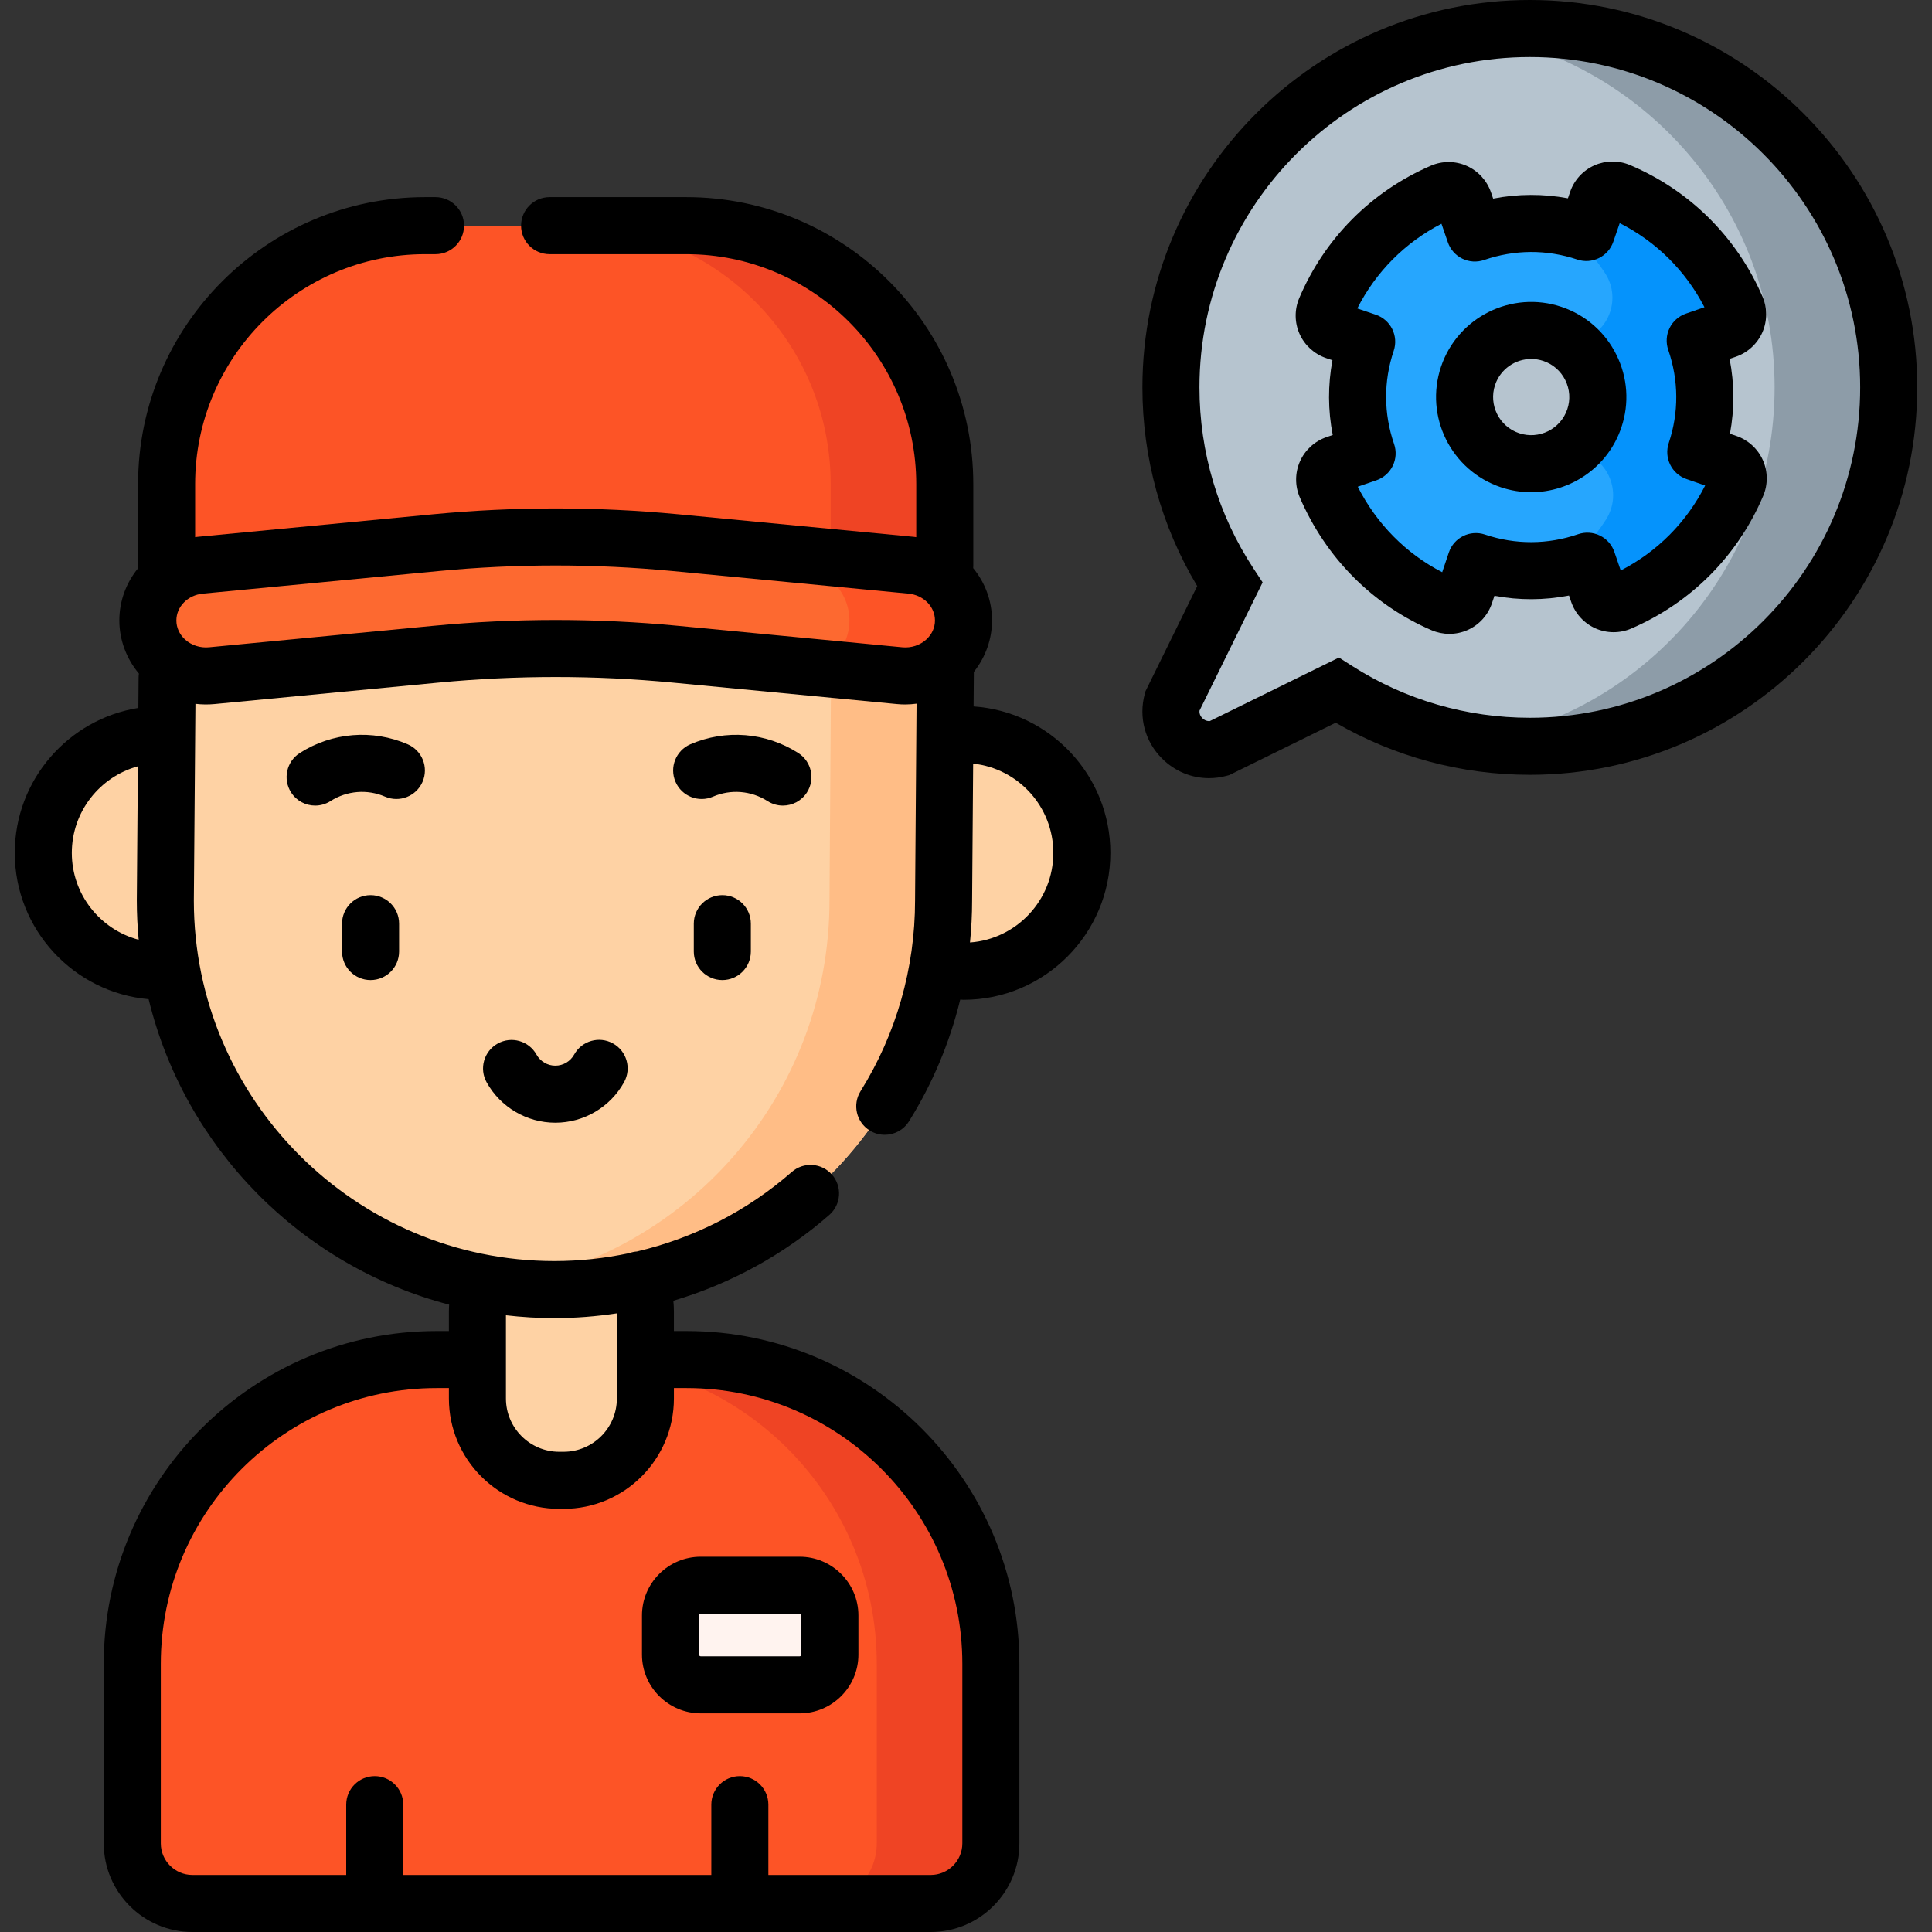 <svg id="Capa_1" enable-background="new 0 0 508 508" height="512" viewBox="0 0 508 508" width="512" xmlns="http://www.w3.org/2000/svg"><rect x="0" y="0" width="508" height="508" fill="#333333" stroke="none"/><path d="m244.73 500.5h-194.14c-8.731 0-15.808-7.078-15.808-15.808v-47.212c0-44.183 35.817-80 80-80h65.757c44.183 0 80 35.817 80 80v47.212c-.001 8.73-7.078 15.808-15.809 15.808z" fill="#fd5426"/><path d="m180.538 357.48h-30c44.183 0 80 35.817 80 80v47.212c0 8.73-7.077 15.808-15.808 15.808h30c8.731 0 15.808-7.078 15.808-15.808v-47.212c0-44.183-35.817-80-80-80z" fill="#ef4424"/><path d="m402.252 7.5c-52.116 0-94.365 42.249-94.365 94.365 0 19.132 5.699 36.93 15.485 51.801l-15.131 30.758c-2.005 7.484 4.843 14.332 12.327 12.327l31.025-15.262c14.636 9.331 32.015 14.74 50.659 14.74 52.116 0 94.365-42.248 94.365-94.365s-42.249-94.364-94.365-94.364z" fill="#b6c4cf"/><path d="m402.252 7.5c-5.105 0-10.114.411-15 1.191 44.986 7.187 79.365 46.163 79.365 93.173 0 47.001-34.364 85.97-79.337 93.168 4.878.778 9.875 1.196 14.972 1.196 52.116 0 94.365-42.248 94.365-94.364s-42.249-94.364-94.365-94.364z" fill="#8d9ca8"/><g fill="#fed2a4"><path d="m148.186 389.231h-1.143c-11.88 0-21.511-9.631-21.511-21.511v-22.808c0-11.88 9.631-21.511 21.511-21.511h1.143c11.88 0 21.511 9.631 21.511 21.511v22.808c0 11.881-9.631 21.511-21.511 21.511z"/><ellipse cx="253.345" cy="224.266" rx="31.117" ry="31.117" transform="matrix(.707 -.707 .707 .707 -84.377 244.828)"/><ellipse cx="42.501" cy="224.266" rx="31.117" ry="31.117" transform="matrix(.23 -.973 .973 .23 -185.531 214.104)"/><path d="m145.789 339.085c-56.508 0-102.317-45.809-102.317-102.317l.468-68.579c.231-33.804 27.699-61.085 61.504-61.085h81.62c34.133 0 61.737 27.794 61.504 61.925l-.463 67.739c.001 56.508-45.808 102.317-102.316 102.317z"/></g><path d="m187.065 107.103h-30c34.133 0 61.737 27.794 61.504 61.925l-.463 67.739c0 51.412-37.921 93.961-87.317 101.219 4.896.72 9.904 1.098 15 1.098 56.508 0 102.317-45.809 102.317-102.316l.463-67.739c.233-34.132-27.372-61.926-61.504-61.926z" fill="#ffbd86"/><path d="m180.445 59.333h-68.666c-37.541 0-67.973 30.433-67.973 67.973v40.07l72.275-7.252c19.97-2.004 40.091-2.004 60.062 0l72.275 7.252v-40.07c0-37.54-30.432-67.973-67.973-67.973z" fill="#fd5426"/><path d="m86.081 160.124-42.275 4.242v3.01l72.275-7.252c5.002-.502 10.014-.878 15.031-1.128-15.01-.749-30.063-.373-45.031 1.128z" fill="#ef4424"/><path d="m180.445 59.333h-30c37.541 0 67.973 30.433 67.973 67.973v37.06l30 3.01v-40.07c0-37.54-30.432-67.973-67.973-67.973z" fill="#ef4424"/><path d="m114.635 142.687-61.988 5.934c-7.816.748-13.768 7.024-13.768 14.519 0 8.635 7.816 15.381 16.822 14.519l58.934-5.642c20.932-2.004 42.022-2.004 62.954 0l58.934 5.642c9.006.862 16.822-5.884 16.822-14.519 0-7.495-5.951-13.771-13.768-14.519l-61.988-5.934c-20.932-2.004-42.022-2.004-62.954 0z" fill="#fd6930"/><path d="m239.577 148.621-30.722-2.941v2.872l.722.069c7.817.749 13.768 7.024 13.768 14.52 0 5.371-3.026 10.008-7.479 12.542l20.658 1.978c9.006.862 16.822-5.884 16.822-14.519-.001-7.497-5.952-13.773-13.769-14.521z" fill="#fd5426"/><path d="m210.256 443.009h-26c-4.395 0-7.957-3.563-7.957-7.957v-10.275c0-4.395 3.563-7.957 7.957-7.957h26c4.395 0 7.957 3.563 7.957 7.957v10.275c0 4.395-3.562 7.957-7.957 7.957z" fill="#fff3ef"/><path d="m454.482 121.843-8.317-2.877c3.329-9.957 3.034-20.268-.157-29.503l8.311-2.868c2.368-.817 3.563-3.479 2.568-5.778-6.048-13.971-17.074-24.918-31.079-30.856-2.297-.974-4.941.225-5.752 2.585l-2.857 8.313c-9.956-3.335-20.266-3.046-29.503.14l-2.865-8.318c-.811-2.356-3.455-3.566-5.743-2.579-13.996 6.04-24.964 17.07-30.913 31.09-.977 2.303.232 4.954 2.601 5.757l8.306 2.817c-3.35 9.963-3.068 20.283.115 29.529l-8.319 2.86c-2.366.814-3.563 3.469-2.577 5.769 6.014 14.018 16.949 25.228 30.918 31.235 2.336 1.004 5.032-.162 5.842-2.572l2.825-8.4.028-.083.057-.169c9.954 3.347 20.264 3.068 29.504-.107l2.855 8.321c.809 2.357 3.451 3.57 5.741 2.586 14.034-6.037 25.029-17.087 30.985-31.142.974-2.295-.219-4.936-2.574-5.75zm-57.498-.734c-9.211-3.103-14.18-13.122-11.077-22.334 3.104-9.211 13.122-14.18 22.333-11.077 9.211 3.104 14.18 13.122 11.077 22.333-3.103 9.213-13.122 14.182-22.333 11.078z" fill="#26a6fe"/><path d="m454.482 121.843-8.317-2.877c3.33-9.957 3.035-20.268-.157-29.503l8.311-2.868c2.384-.822 3.554-3.504 2.551-5.817-6.046-13.939-17.049-24.865-31.023-30.801-2.311-.982-4.974.193-5.79 2.568l-2.857 8.313c-2.093-.701-4.202-1.232-6.314-1.62 4.28 3.619 8.027 7.837 11.127 12.55 4.239 6.444 1.286 15.159-6.005 17.674.632 1.829 1.145 3.701 1.544 5.603 2.697 4.323 3.515 9.772 1.765 14.967-.441 1.308-1.035 2.52-1.732 3.646-.366 1.768-.833 3.533-1.42 5.288 7.311 2.529 10.269 11.246 6.06 17.737-3.131 4.829-6.94 9.147-11.307 12.844 2.232-.416 4.425-.987 6.56-1.72l2.855 8.321c.818 2.382 3.494 3.555 5.806 2.557 13.99-6.037 24.952-17.06 30.903-31.074.98-2.308-.19-4.968-2.56-5.788z" fill="#0593fc"/><path d="m402.252 0c-56.169 0-101.865 45.696-101.865 101.865 0 18.508 4.969 36.477 14.409 52.244l-13.61 27.665-.189.71c-1.644 6.134.057 12.477 4.547 16.966 3.363 3.363 7.765 5.16 12.34 5.16 1.533 0 3.086-.202 4.626-.614l.71-.19 27.992-13.771c15.472 8.972 33.026 13.694 51.041 13.694 56.168 0 101.864-45.696 101.864-101.864 0-56.169-45.697-101.865-101.865-101.865zm0 188.729c-16.585 0-32.709-4.69-46.629-13.564l-3.557-2.268-33.943 16.697c-.967.081-1.638-.417-1.974-.752-.336-.336-.831-1.004-.753-1.975l16.6-33.741-2.359-3.584c-9.322-14.167-14.25-30.653-14.25-47.678 0-47.897 38.968-86.865 86.865-86.865s86.864 38.967 86.864 86.865c.001 47.898-38.966 86.865-86.864 86.865z"/><path d="m255.995 185.75.069-9.078c3.068-3.846 4.781-8.62 4.781-13.532 0-5.198-1.848-9.978-4.952-13.761.011-.168.026-.335.026-.506v-21.566c0-41.616-33.857-75.473-75.474-75.473h-35.935c-4.142 0-7.5 3.358-7.5 7.5s3.358 7.5 7.5 7.5h35.935c33.345 0 60.474 27.128 60.474 60.473v13.937c-.21-.026-.414-.068-.626-.089l-61.988-5.934c-21.361-2.045-43.022-2.045-64.384 0l-61.988 5.934c-.212.021-.416.063-.626.089v-13.937c0-33.345 27.128-60.473 60.473-60.473h2.73c4.142 0 7.5-3.358 7.5-7.5s-3.358-7.5-7.5-7.5h-2.73c-41.616 0-75.473 33.857-75.473 75.473v22.102c-3.089 3.778-4.927 8.547-4.927 13.731 0 5.102 1.852 10.053 5.147 13.971-.048.333-.082.671-.085 1.017l-.064 8.011c-18.393 2.944-32.494 18.917-32.494 38.126 0 20.14 15.5 36.719 35.196 38.458 9.527 39.161 40.1 70.174 79.017 80.322-.04.621-.064 1.243-.064 1.868v5.067h-3.251c-48.248 0-87.5 39.252-87.5 87.5v47.212c0 12.852 10.456 23.308 23.308 23.308h194.14c12.852 0 23.308-10.456 23.308-23.308v-47.212c0-48.248-39.252-87.5-87.5-87.5h-3.341v-5.067c0-.973-.048-1.938-.143-2.896 15.022-4.459 29.035-12.092 41.01-22.568 3.118-2.728 3.434-7.466.707-10.583-2.728-3.119-7.467-3.434-10.583-.707-11.735 10.267-25.734 17.388-40.708 20.904-.692.048-1.385.197-2.064.448-6.411 1.355-12.982 2.073-19.627 2.073-52.282 0-94.817-42.535-94.817-94.756l.414-51.765c1.655.198 3.34.224 5.03.062l58.934-5.642c20.412-1.954 41.112-1.954 61.524 0l58.934 5.642c.75.072 1.497.107 2.243.107.991 0 1.973-.085 2.948-.209l-.394 51.745c0 17.792-4.955 35.131-14.328 50.143-2.194 3.513-1.124 8.14 2.39 10.334 1.235.771 2.608 1.139 3.965 1.139 2.501 0 4.947-1.251 6.369-3.529 6.204-9.936 10.73-20.75 13.477-32.025.285.033.573.054.866.054 21.294 0 38.617-17.324 38.617-38.618.001-20.402-15.904-37.148-35.966-38.516zm-75.456 179.23c39.977 0 72.5 32.523 72.5 72.5v47.212c0 4.581-3.727 8.308-8.308 8.308h-42.697v-18.49c0-4.142-3.358-7.5-7.5-7.5s-7.5 3.358-7.5 7.5v18.49h-81v-18.49c0-4.142-3.358-7.5-7.5-7.5s-7.5 3.358-7.5 7.5v18.49h-40.444c-4.581 0-8.308-3.727-8.308-8.308v-47.212c0-39.977 32.523-72.5 72.5-72.5h3.251v2.741c0 15.997 13.014 29.011 29.011 29.011h1.143c15.997 0 29.011-13.014 29.011-29.011v-2.741zm-18.342-19.65v22.391c0 7.726-6.285 14.011-14.011 14.011h-1.143c-7.726 0-14.011-6.285-14.011-14.011v-21.881c4.187.486 8.441.745 12.756.745 5.527-.001 11.007-.44 16.409-1.255zm-143.314-121.064c0-10.86 7.371-20.026 17.371-22.772l-.282 35.274c0 3.484.171 6.928.49 10.33-10.107-2.676-17.579-11.896-17.579-22.832zm218.355-54.073-58.934-5.642c-21.361-2.045-43.023-2.045-64.384 0l-58.934 5.642c-2.342.224-4.646-.52-6.32-2.04-1.475-1.341-2.288-3.121-2.288-5.013 0-3.64 3.002-6.672 6.983-7.054l61.988-5.934c10.206-.977 20.484-1.465 30.762-1.465s20.556.488 30.762 1.465l61.988 5.934c3.98.381 6.982 3.414 6.982 7.054 0 1.892-.813 3.672-2.288 5.013-1.671 1.521-3.977 2.265-6.317 2.04zm17.811 77.622c.365-3.64.557-7.307.557-10.99l.275-36.038c11.834 1.269 21.082 11.313 21.082 23.479-.001 12.45-9.685 22.673-21.914 23.549z"/><path d="m97.437 235.368c-4.142 0-7.5 3.358-7.5 7.5v7.329c0 4.142 3.358 7.5 7.5 7.5s7.5-3.358 7.5-7.5v-7.329c0-4.142-3.358-7.5-7.5-7.5z"/><path d="m182.428 242.868v7.329c0 4.142 3.358 7.5 7.5 7.5s7.5-3.358 7.5-7.5v-7.329c0-4.142-3.358-7.5-7.5-7.5s-7.5 3.358-7.5 7.5z"/><path d="m150.972 277.279c-1 1.805-2.9 2.926-4.958 2.926-2.053 0-3.95-1.117-4.952-2.914-2.017-3.619-6.584-4.917-10.203-2.9-3.618 2.017-4.917 6.584-2.9 10.203 3.648 6.545 10.566 10.611 18.055 10.611 7.51 0 14.438-4.083 18.08-10.656 2.007-3.624.697-8.188-2.926-10.195-3.625-2.008-8.189-.697-10.196 2.925z"/><path d="m111.108 205.563c1.643-3.803-.108-8.217-3.91-9.859-9.261-4.001-19.867-3.142-28.376 2.296-3.49 2.231-4.511 6.869-2.28 10.359 1.431 2.239 3.853 3.461 6.326 3.461 1.383 0 2.782-.382 4.033-1.182 4.304-2.751 9.667-3.188 14.348-1.166 3.803 1.644 8.216-.108 9.859-3.909z"/><path d="m205.852 211.82c2.473 0 4.895-1.223 6.326-3.461 2.231-3.49 1.21-8.127-2.28-10.359-8.508-5.439-19.116-6.297-28.375-2.296-3.802 1.643-5.553 6.057-3.91 9.859s6.056 5.556 9.859 3.91c4.679-2.022 10.043-1.586 14.347 1.166 1.251.799 2.65 1.181 4.033 1.181z"/><path d="m168.799 424.777v10.275c0 8.523 6.934 15.457 15.457 15.457h26c8.523 0 15.457-6.934 15.457-15.457v-10.275c0-8.523-6.934-15.457-15.457-15.457h-26c-8.523 0-15.457 6.934-15.457 15.457zm15 0c0-.252.205-.457.457-.457h26c.252 0 .457.205.457.457v10.275c0 .252-.205.457-.457.457h-26c-.252 0-.457-.205-.457-.457z"/><path d="m410.599 80.697c-13.073-4.404-27.29 2.647-31.695 15.72-4.404 13.073 2.647 27.292 15.721 31.696 2.64.889 5.325 1.312 7.968 1.312 10.445 0 20.212-6.599 23.728-17.032 2.131-6.326 1.669-13.109-1.303-19.1s-8.093-10.465-14.419-12.596zm1.506 26.907c-1.763 5.234-7.456 8.058-12.691 6.294-5.234-1.764-8.059-7.457-6.295-12.692 1.407-4.178 5.317-6.819 9.501-6.819 1.058 0 2.134.169 3.19.525 2.529.852 4.577 2.644 5.769 5.046s1.378 5.117.526 7.646z"/><path d="m463.537 121.007c-1.324-2.977-3.85-5.295-6.928-6.361 0 0 0 0-.001 0l-1.733-.6c1.215-6.521 1.184-13.161-.092-19.677l1.657-.572c3.098-1.068 5.633-3.401 6.955-6.401 1.316-2.989 1.329-6.419.034-9.411-6.776-15.651-19.149-27.935-34.84-34.588-2.989-1.268-6.408-1.233-9.378.09-2.98 1.329-5.298 3.861-6.357 6.946l-.588 1.71c-6.516-1.215-13.149-1.187-19.659.084l-.573-1.665c-1.068-3.099-3.4-5.636-6.399-6.96-2.975-1.313-6.39-1.332-9.37-.046-15.68 6.766-27.986 19.143-34.65 34.85-1.272 2.997-1.237 6.422.096 9.399 1.339 2.988 3.884 5.304 6.983 6.356l1.661.563c-1.218 6.513-1.192 13.145.074 19.654l-1.663.572c-3.095 1.064-5.63 3.39-6.955 6.382-1.321 2.982-1.343 6.408-.06 9.399 6.81 15.871 19.116 28.291 34.652 34.971 1.497.644 3.098.966 4.697.966 1.648 0 3.296-.342 4.824-1.024 2.995-1.337 5.312-3.886 6.357-6.995l.668-1.985c6.497 1.213 13.114 1.188 19.607-.071l.571 1.665c1.064 3.101 3.394 5.64 6.391 6.968 2.975 1.317 6.391 1.338 9.371.057 15.724-6.764 28.059-19.161 34.733-34.91 1.266-2.984 1.234-6.398-.085-9.366zm-37.384 28.995-1.675-4.881c-.646-1.882-2.013-3.43-3.801-4.304-1.787-.873-3.849-1-5.73-.354-8.013 2.753-16.48 2.783-24.491.09-3.925-1.319-8.176.79-9.497 4.712l-1.746 5.191c-9.516-4.892-17.243-12.716-22.2-22.479l4.896-1.684c1.882-.646 3.429-2.015 4.302-3.803.872-1.788.999-3.85.352-5.731-2.761-8.018-2.794-16.494-.099-24.512 1.318-3.919-.784-8.166-4.699-9.493l-4.873-1.652c4.858-9.593 12.559-17.342 22.127-22.268l1.681 4.878c.647 1.881 2.017 3.428 3.805 4.3 1.79.873 3.851.998 5.731.348 8.008-2.761 16.477-2.803 24.49-.118 3.906 1.308 8.138-.778 9.476-4.674l1.684-4.9c9.596 4.853 17.351 12.549 22.283 22.115l-4.878 1.683c-1.881.649-3.427 2.019-4.298 3.808-.87 1.789-.994 3.851-.345 5.731 2.767 8.007 2.813 16.475.132 24.49-1.304 3.9.775 8.123 4.662 9.466l4.913 1.7c-4.867 9.635-12.593 17.409-22.202 22.341z"/></svg>
